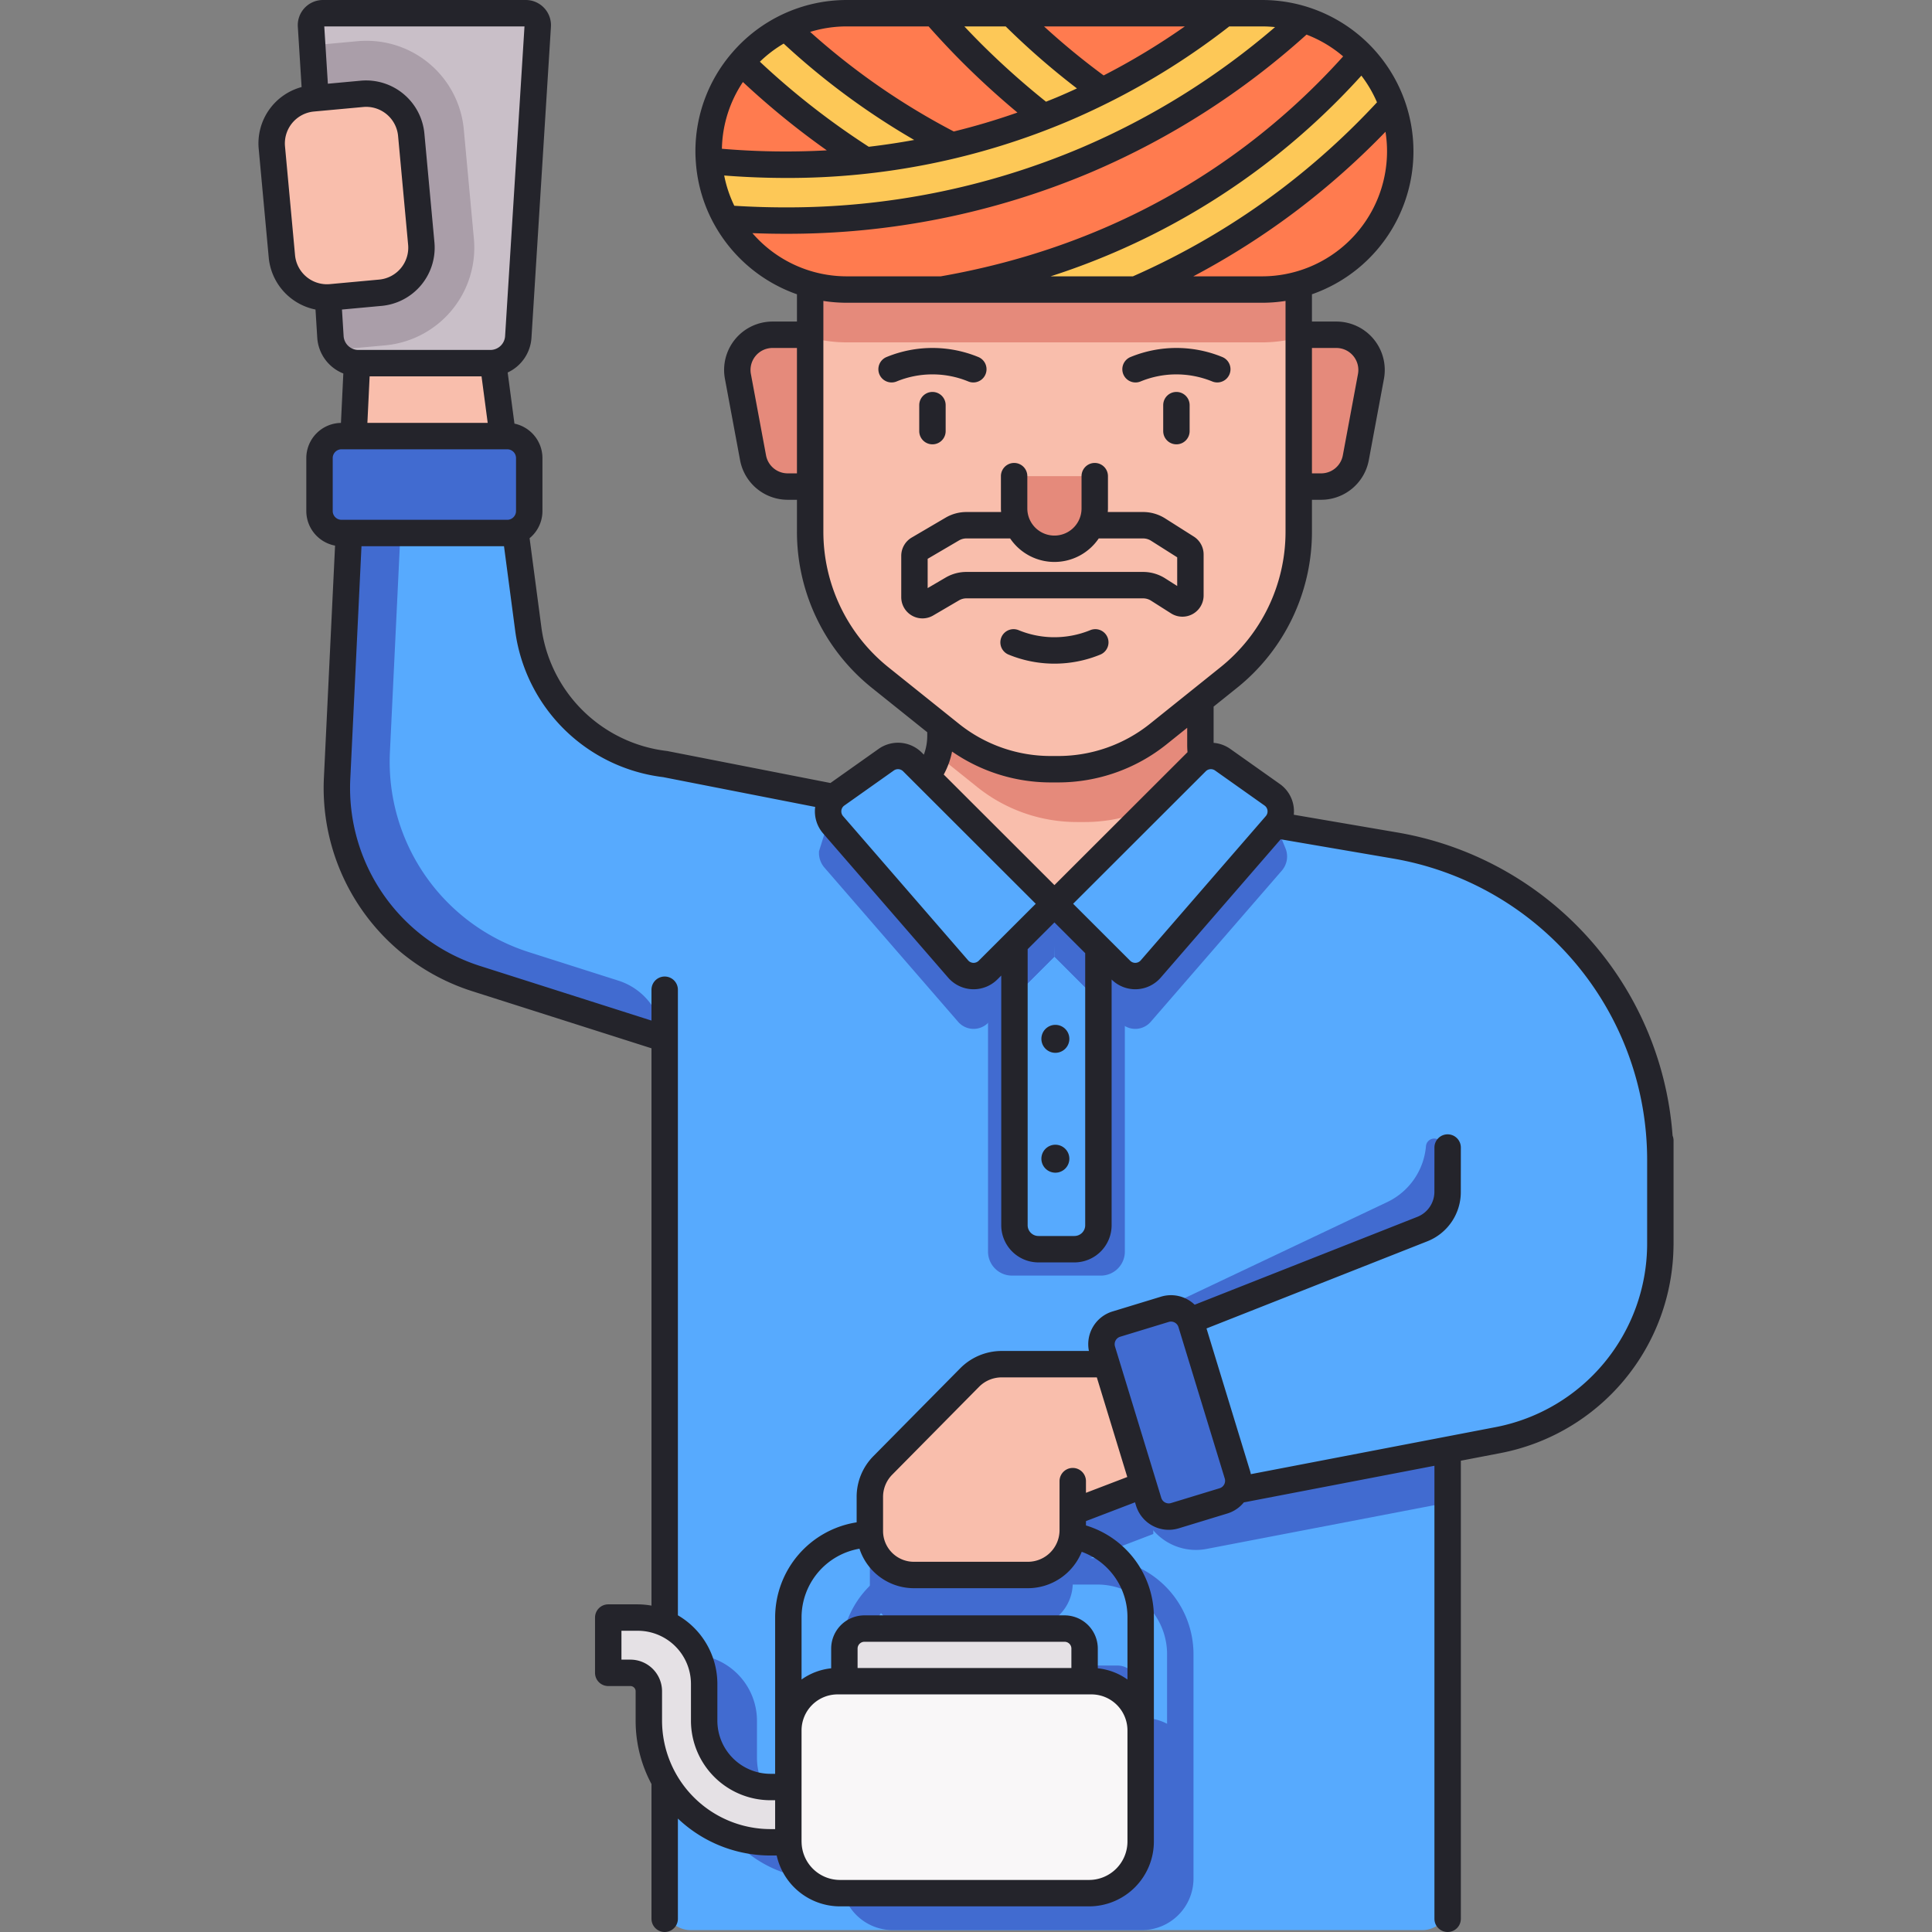 <svg xmlns="http://www.w3.org/2000/svg" viewBox="0 0 512 512" id="chaiwala">
  <rect x="0" y="0" width="512" height="512" fill="#808080" stroke="none"/>
  <path fill="#57aafe" d="m440.01 330.498-57.01 54 .944 119.945a7 7 0 0 1-7 7.055H182.999a7 7 0 0 1-7-7v-230l-.86-2.92-24.29-81.96c.72.76 1.46 1.5 2.23 2.19a41.465 41.465 0 0 0 23.21 10.68l52.79 10.35a18.01 18.01 0 0 0 20.15-17.87v-28.43h68.89v30.84a21.175 21.175 0 0 0 17.62 20.87l33.78 5.78a84.715 84.715 0 0 1 70.49 83.48Z"></path>
  <path fill="#416bd0" d="M261.836 331.695v-91.08L279 239.499l19.095 1.118v91.079a6.356 6.356 0 0 1-6.36 6.352h-23.538a6.356 6.356 0 0 1-6.36-6.352zm28.997 81.226h-42.46a25.472 25.472 0 0 0-25.455 25.43v45.023H218.2a17.584 17.584 0 0 1-17.594-17.574v-9.764a17.584 17.584 0 0 0-17.593-17.574h-7.82v14.645h5.865a4.884 4.884 0 0 1 4.887 4.882v7.81a32.237 32.237 0 0 0 32.255 32.22h4.728a13.671 13.671 0 0 0 13.674 13.479h66.002a13.676 13.676 0 0 0 13.684-13.669v-59.477a25.472 25.472 0 0 0-25.455-25.43zm-42.46 7h42.46a18.464 18.464 0 0 1 18.455 18.43v18.466a12.991 12.991 0 0 0-6.048-1.49h-1.807v-8.641a5.302 5.302 0 0 0-5.302-5.302h-53.056a5.302 5.302 0 0 0-5.302 5.302v8.64h-1.807a12.992 12.992 0 0 0-6.048 1.491v-18.465a18.464 18.464 0 0 1 18.455-18.43z"></path>
  <path fill="#416bd0" d="M284.289 406.52v12.99a11.88 11.88 0 0 1-11.887 11.874h-30.22a11.652 11.652 0 0 1-11.658-11.646v-9.045a11.867 11.867 0 0 1 3.426-8.34l23.026-23.304a11.894 11.894 0 0 1 8.46-3.533h40.202v31.004l-21.349 8.179"></path>
  <path fill="#f9beac" d="M229.08 212.838a18.01 18.01 0 0 0 20.15-17.87v-28.43h68.89v30.84a21.175 21.175 0 0 0 17.62 20.87L279 246.498Z"></path>
  <path fill="#e58a7b" d="M287.481 217.846a42.25 42.25 0 0 0 26.434-9.288l5.366-4.305a21.1 21.1 0 0 1-1.162-6.875v-30.84h-68.89v28.43a17.942 17.942 0 0 1-.775 5.167l10.502 8.423a42.25 42.25 0 0 0 26.433 9.288Z"></path>
  <path fill="#57aafe" d="m134.39 124.238-3.71-28H94.62l-5.29 110.12a52.944 52.944 0 0 0 36.84 52.97l49.83 15.87.15.05-.15-.54-.86-3.13-22.06-79.77-2.23-2.19a41.392 41.392 0 0 1-10.85-22.93l-3.28-24.79Z"></path>
  <path fill="#416bd0" d="m92.457 141.252-3.128 65.106a52.944 52.944 0 0 0 36.84 52.97l49.83 15.87.15.05-.15-.54-.86-3.13a17.044 17.044 0 0 0-11.255-11.697l-23.715-7.553a52.944 52.944 0 0 1-36.84-52.97l2.792-58.106Z"></path>
  <path fill="#f9beac" d="m134.39 124.488-3.788-28.825-35.955.251-1.517 31.584Z"></path>
  <rect width="55.578" height="25.687" x="84.673" y="115.565" fill="#416bd0" rx="5.827"></rect>
  <path fill="#c9bfc8" d="M129.947 96.24h-34.97a7.416 7.416 0 0 1-7.405-6.949L82.415 6.872a3.178 3.178 0 0 1 3.174-3.374h53.746a3.178 3.178 0 0 1 3.174 3.374l-5.157 82.419a7.416 7.416 0 0 1-7.405 6.949Z"></path>
  <path fill="#aa9ea9" d="M122.922 34.418a25.865 25.865 0 0 0-25.868-23.604c-.796 0-1.602.037-2.397.11l-11.92 1.097 4.835 77.27a7.37 7.37 0 0 0 1.105 3.445c.116-.01.233-.005.349-.016l13.057-1.202a25.99 25.99 0 0 0 23.5-28.27Z"></path>
  <rect width="37.096" height="52.936" x="73.294" y="25.354" fill="#f9beac" rx="11.991" transform="rotate(-5.26 91.842 51.822)"></rect>
  <path fill="#57aafe" d="M268.836 324.695v-84.08L279 239.499l12.095 1.118v84.079a6.356 6.356 0 0 1-6.36 6.352h-9.538a6.356 6.356 0 0 1-6.36-6.352Z"></path>
  <path fill="#416bd0" d="m297.027 271.077-17.591-17.572 37.627-37.585a5.42 5.42 0 0 1 6.963-.589l14.068 3.238 2.569 6.237a5.71 5.71 0 0 1-.966 5.914l-34.744 40.073a5.42 5.42 0 0 1-7.926.284Z"></path>
  <path fill="#416bd0" d="m291.094 241.86-12.095-2.362.437 14.007 11.658 11.645v-23.29zM261.843 271.077l17.591-17.572-37.627-37.585a5.42 5.42 0 0 0-6.962-.589l-13.107-4.72-4.688 14.963a6 6 0 0 0 1.45 4.37l35.417 40.849a5.42 5.42 0 0 0 7.926.284Z"></path>
  <path fill="#416bd0" d="m268.836 264.091 10.598-10.586.002-14-10.6 3.414v21.172z"></path>
  <path fill="#57aafe" d="m297.027 257.077-17.591-17.572 37.627-37.585a5.422 5.422 0 0 1 6.963-.588l13.106 9.28a5.407 5.407 0 0 1 .962 7.957l-33.14 38.224a5.421 5.421 0 0 1-7.927.284zm-35.184 0 17.591-17.572-37.627-37.585a5.422 5.422 0 0 0-6.963-.588l-13.106 9.28a5.407 5.407 0 0 0-.962 7.957l33.141 38.224a5.421 5.421 0 0 0 7.926.284z"></path>
  <path fill="#f9beac" d="m325.549 179.613-18.634 14.945a42.25 42.25 0 0 1-26.434 9.288h-2.092a42.25 42.25 0 0 1-26.433-9.288l-18.634-14.945a49.738 49.738 0 0 1-18.627-38.8V60.85h129.48v79.962a49.738 49.738 0 0 1-18.626 38.8Z"></path>
  <path fill="#e58a7b" d="M214.695 89.419a36.63 36.63 0 0 0 9.713 1.312h110.055a36.63 36.63 0 0 0 9.712-1.312V67.851h-129.48Z"></path>
  <rect width="183.288" height="73.233" x="187.791" y="3.498" fill="#ff7b4f" rx="36.617"></rect>
  <path fill="#e58a7b" d="M350.118 128.944h-5.943V88.713h9.958a9.335 9.335 0 0 1 9.185 11.038l-4.015 21.567a9.34 9.34 0 0 1-9.185 7.626zm-141.366 0h5.943V88.713h-9.958a9.335 9.335 0 0 0-9.185 11.038l4.015 21.567a9.34 9.34 0 0 0 9.185 7.626z"></path>
  <path fill="#fdc857" d="M254.36 39.603a188.92 188.92 0 0 1-46.128-32.329 36.78 36.78 0 0 0-11.794 9.23 204.947 204.947 0 0 0 45.13 33.171zm44.184-11.128a193.4 193.4 0 0 1-30.595-24.977h-20.294c3.06 3.493 6.354 7.04 9.913 10.595A209.748 209.748 0 0 0 283.01 35.78z"></path>
  <path fill="#fdc857" d="M187.888 42.647a36.357 36.357 0 0 0 4.517 15.25c4.944.353 10.132.557 15.534.557a203.116 203.116 0 0 0 79.882-16.043 201.506 201.506 0 0 0 57.615-37.229 36.673 36.673 0 0 0-11.014-1.684h-9.837a186.146 186.146 0 0 1-42.583 25.278c-35.049 14.924-68.66 16.38-94.114 13.87zm144.981-1.683c-28.506 21.684-58.703 31.508-83.236 35.767h51.355a199 199 0 0 0 40.87-23.975 200.473 200.473 0 0 0 27.119-24.871 36.598 36.598 0 0 0-8.154-13.16 185.83 185.83 0 0 1-27.954 26.239z"></path>
  <path fill="#e58a7b" d="M290.118 128.183v6.553a10.683 10.683 0 0 1-10.683 10.683 10.683 10.683 0 0 1-10.682-10.683v-6.553a2 2 0 0 1 2-2h17.365a2 2 0 0 1 2 2Z"></path>
  <path fill="#e5e1e5" d="M186.606 456.005v-9.763a17.584 17.584 0 0 0-17.593-17.574h-7.82v14.645h5.865a4.884 4.884 0 0 1 4.887 4.882v7.81a32.237 32.237 0 0 0 32.255 32.22h7.419v-14.646h-7.42a17.584 17.584 0 0 1-17.593-17.574zm42.469-24.416h53.056a5.302 5.302 0 0 1 5.302 5.302v9.114h-63.66v-9.114a5.302 5.302 0 0 1 5.302-5.302z"></path>
  <path fill="#f9f7f8" d="M288.604 501.703h-66.002a13.676 13.676 0 0 1-13.684-13.668v-29.47a13.04 13.04 0 0 1 13.048-13.033h67.274a13.04 13.04 0 0 1 13.048 13.034v29.469a13.676 13.676 0 0 1-13.684 13.668Z"></path>
  <path fill="#416bd0" d="M383.632 329.867a10.587 10.587 0 0 1-6.704 9.846l-93.53 36.912 21.71 28.283a14.932 14.932 0 0 0 14.663 5.572l63.337-12.17-.109-13.812 57.009-53.999v-14.235l-56.37 1.84Z"></path>
  <path fill="#416bd0" d="M440.008 318.1a52.95 52.95 0 0 1-42.984 51.981l-86.304 16.583-18.476-32.36 75.36-35.726a18.12 18.12 0 0 0 10.28-14.697l.014-.15a2.198 2.198 0 0 1 3.676-1.42q1.001.916 2.066 1.799c18.947 15.698 43.59 15.301 56.368 13.99Z"></path>
  <path fill="#57aafe" d="M440.008 302.264v27.39a52.95 52.95 0 0 1-42.984 51.982l-86.304 16.583-27.322-35.594 93.53-36.912a10.587 10.587 0 0 0 6.704-9.846l.005-11.763Z"></path>
  <path fill="#f9beac" d="M284.289 392.52v12.99a11.88 11.88 0 0 1-11.887 11.874h-30.22a11.652 11.652 0 0 1-11.658-11.646v-9.045a11.867 11.867 0 0 1 3.426-8.34l23.026-23.304a11.894 11.894 0 0 1 8.46-3.533h40.202v31.004l-21.349 8.179"></path>
  <rect width="53.091" height="24.587" x="283.483" y="362.03" fill="#416bd0" rx="5.572" transform="rotate(-106.998 310.028 374.324)"></rect>
  <path fill="#24242b" d="M279.69 279.011a3.705 3.705 0 1 0-3.71-3.705 3.708 3.708 0 0 0 3.71 3.705Zm163.56 21.945a87.99 87.99 0 0 0-73.14-80.376l-27.242-4.664a8.863 8.863 0 0 0-3.713-8.16l-13.105-9.278a8.906 8.906 0 0 0-4.43-1.615v-9.605l6.12-4.908a52.996 52.996 0 0 0 19.94-41.53v-8.374h2.44a12.843 12.843 0 0 0 12.625-10.486l4.015-21.566a12.835 12.835 0 0 0-12.626-15.179h-6.454v-7.23A40.112 40.112 0 0 0 334.463 0H224.41a40.031 40.031 0 0 0-30.465 14.06l-.02.016c-.02.02-.033.046-.053.067a39.93 39.93 0 0 0-9.579 25.974c0 .971.047 1.931.115 2.886l.002.018a39.819 39.819 0 0 0 4.916 16.521c.036.068.073.132.113.197a40.32 40.32 0 0 0 21.762 18.25v7.226h-6.462a12.835 12.835 0 0 0-12.626 15.179l4.015 21.566a12.843 12.843 0 0 0 12.626 10.486h2.447v8.374a53.017 53.017 0 0 0 19.93 41.531l14.6 11.701v.918a14.474 14.474 0 0 1-.9 5.024l-.548-.548a8.901 8.901 0 0 0-11.46-.968l-12.748 9.026-43.111-8.448a3.503 3.503 0 0 0-.258-.041 38.04 38.04 0 0 1-33.235-32.784l-3.123-23.604a9.312 9.312 0 0 0 3.405-7.2v-14.033a9.342 9.342 0 0 0-7.419-9.129l-1.795-13.55a10.909 10.909 0 0 0 6.305-9.206l5.16-82.427A6.68 6.68 0 0 0 139.34 0H85.59a6.675 6.675 0 0 0-6.663 7.09l1.002 15.98a15.467 15.467 0 0 0-11.371 16.364l2.66 28.83A15.516 15.516 0 0 0 83.612 82.03l.465 7.484a10.948 10.948 0 0 0 6.907 9.464l-.63 13.098a9.334 9.334 0 0 0-9.18 9.319v14.033a9.337 9.337 0 0 0 7.621 9.163l-2.961 61.602a56.505 56.505 0 0 0 39.273 56.473l47.543 15.143v147.698a21.097 21.097 0 0 0-3.64-.336h-7.82a3.5 3.5 0 0 0-3.5 3.5v14.65a3.5 3.5 0 0 0 3.5 3.5h5.87a1.387 1.387 0 0 1 1.39 1.38v7.81a35.47 35.47 0 0 0 4.2 16.775V508.5a3.5 3.5 0 0 0 7 0v-26.561a35.628 35.628 0 0 0 24.55 9.791h1.63a17.203 17.203 0 0 0 16.773 13.476h66.001a17.196 17.196 0 0 0 17.185-17.17v-29.452l.001-.014v-30.01a25.37 25.37 0 0 0-18-24.3v-1.152l13-4.979.266.868a9.07 9.07 0 0 0 11.322 6.024l12.859-3.922a9.004 9.004 0 0 0 4.388-2.948l50.515-9.704V508.5a3.5 3.5 0 0 0 7 0V387.102l10.541-2.025a56.533 56.533 0 0 0 45.819-54.98c.001-.033.01-.064.01-.097v-27.73a3.48 3.48 0 0 0-.26-1.314ZM211.2 125.446h-2.447a5.84 5.84 0 0 1-5.744-4.767l-4.015-21.566a5.835 5.835 0 0 1 5.744-6.898h6.462Zm110.805 78.744 13.105 9.28a1.908 1.908 0 0 1 .34 2.808l-33.14 38.224a1.921 1.921 0 0 1-2.808.101l-15.112-15.096 35.147-35.108a1.919 1.919 0 0 1 2.468-.209Zm-7.302-4.847c-.037.036-.077.067-.113.103l-35.154 35.115-29.333-29.3a21.168 21.168 0 0 0 2.203-6.09 45.91 45.91 0 0 0 26.084 8.179h2.09a45.946 45.946 0 0 0 28.63-10.06l5.51-4.419v4.509c0 .658.031 1.313.083 1.963Zm-27.113 53.255V324.7a2.853 2.853 0 0 1-2.85 2.85h-9.54a2.858 2.858 0 0 1-2.86-2.85v-73.158l7.096-7.089Zm66.544-160.383a5.835 5.835 0 0 1 5.744 6.898l-4.015 21.566a5.84 5.84 0 0 1-5.744 4.767h-2.439v-33.23Zm13.446-52.098a33.154 33.154 0 0 1-33.117 33.116h-18.226a202.018 202.018 0 0 0 27.742-17.689 204.666 204.666 0 0 0 23.19-20.625 33.214 33.214 0 0 1 .411 5.198Zm-2.662-13.001a197.697 197.697 0 0 1-25.178 22.857 196.128 196.128 0 0 1-39.51 23.26h-21.813a189.138 189.138 0 0 0 56.572-29.481 189.87 189.87 0 0 0 25.79-23.708 33.13 33.13 0 0 1 4.139 7.072ZM313.994 7a183.228 183.228 0 0 1-21.516 12.99A190.83 190.83 0 0 1 276.678 7ZM266.52 7a200.444 200.444 0 0 0 18.881 16.432 182.552 182.552 0 0 1-4.77 2.126c-1.136.483-2.282.934-3.426 1.394a211.767 211.767 0 0 1-17.161-15.327A208.318 208.318 0 0 1 255.566 7ZM224.41 7h21.681c2.99 3.366 5.949 6.52 9.01 9.58 4.68 4.663 9.55 9.1 14.53 13.246q-8.318 2.923-16.87 5.019a185.172 185.172 0 0 1-38.062-26.39A33.005 33.005 0 0 1 224.408 7Zm-16.727 4.552a193.837 193.837 0 0 0 34.585 25.536q-5.97 1.096-12.036 1.807a203.225 203.225 0 0 1-28.856-22.54 33.308 33.308 0 0 1 6.307-4.803Zm-10.804 10.183a211.76 211.76 0 0 0 22.235 18.108 198.86 198.86 0 0 1-27.803-.419 32.915 32.915 0 0 1 5.568-17.689Zm-2.28 32.795a32.854 32.854 0 0 1-2.68-8.02q8.212.642 16.3.65a190.407 190.407 0 0 0 75.156-15.162 189.651 189.651 0 0 0 10.214-4.732 3.39 3.39 0 0 0 .229-.11A190.254 190.254 0 0 0 325.768 7h8.695a33.35 33.35 0 0 1 3.442.18 197.99 197.99 0 0 1-51.455 32.013 199.226 199.226 0 0 1-78.51 15.763c-4.4 0-8.88-.149-13.342-.426Zm4.798 7.254c2.863.111 5.72.172 8.544.172a206.18 206.18 0 0 0 81.252-16.323A205.212 205.212 0 0 0 346.24 9.171a33.14 33.14 0 0 1 9.708 5.774A182.907 182.907 0 0 1 330.75 38.18c-23.572 17.93-50.972 29.72-81.44 35.052H224.41a33.042 33.042 0 0 1-25.013-11.449Zm36.115 115.107a46.048 46.048 0 0 1-17.31-36.071V79.75a40.242 40.242 0 0 0 6.208.482H300.976l.014.001h33.473a40.24 40.24 0 0 0 6.217-.484v8.927c0 .013-.004.025-.004.038s.004.026.004.04v40.152c0 .013-.004.026-.004.039s.004.025.004.039v11.835a46.03 46.03 0 0 1-17.32 36.07l-18.628 14.939a38.922 38.922 0 0 1-24.252 8.521h-2.09a38.87 38.87 0 0 1-24.241-8.52ZM222.97 214.8a1.891 1.891 0 0 1 .793-1.33l13.105-9.279a1.917 1.917 0 0 1 2.468.208l35.147 35.11-8.111 8.102-.01.01-6.99 6.983a1.946 1.946 0 0 1-1.427.56 1.905 1.905 0 0 1-1.381-.66l-33.142-38.225a1.89 1.89 0 0 1-.452-1.479ZM78.189 67.621l-2.66-28.83a8.491 8.491 0 0 1 7.676-9.236l13.058-1.202q.395-.037.784-.037a8.504 8.504 0 0 1 8.45 7.712l2.66 28.83a8.49 8.49 0 0 1-7.677 9.236l-13.058 1.202a8.5 8.5 0 0 1-9.234-7.675Zm12.437 14.41 10.496-.967a15.491 15.491 0 0 0 14.005-16.85l-2.66-28.83a15.52 15.52 0 0 0-16.846-14.002l-8.733.804L85.935 7h53.06l-5.139 82.075a3.915 3.915 0 0 1-3.906 3.665H94.98a3.931 3.931 0 0 1-3.917-3.667Zm38.62 30.036H97.363l.593-12.327h29.657Zm-41.072 23.36v-14.033a2.33 2.33 0 0 1 2.326-2.327h3.086c.035.001.071.003.107.003.008 0 .016-.003.025-.003h39.486c.01 0 .021.003.032.003l.044-.003h1.145a2.33 2.33 0 0 1 2.327 2.327v14.033a2.33 2.33 0 0 1-2.327 2.327H90.5a2.33 2.33 0 0 1-2.326-2.327ZM205.419 484.73H204.2a28.767 28.767 0 0 1-28.75-28.72v-7.81a8.395 8.395 0 0 0-8.39-8.38h-2.37v-7.65h4.32a14.101 14.101 0 0 1 14.1 14.07v9.77a21.104 21.104 0 0 0 21.09 21.07h1.219Zm93.37 3.307a10.188 10.188 0 0 1-10.184 10.169h-66.002a10.183 10.183 0 0 1-10.174-9.967l.001-.009c0-.01-.003-.019-.003-.028 0-.056-.008-.11-.008-.165V458.549a9.551 9.551 0 0 1 9.548-9.515h67.273a9.552 9.552 0 0 1 9.549 9.534Zm-71.519-46.003v-5.144a1.807 1.807 0 0 1 1.81-1.8h53.05a1.802 1.802 0 0 1 1.8 1.8v5.144Zm71.52-13.474v16.529a16.444 16.444 0 0 0-7.86-2.97v-5.229a8.81 8.81 0 0 0-8.8-8.8h-53.05a8.815 8.815 0 0 0-8.81 8.8v5.23a16.444 16.444 0 0 0-7.85 2.967V428.56a18.498 18.498 0 0 1 15.35-18.138 15.18 15.18 0 0 0 14.41 10.468h30.22a15.406 15.406 0 0 0 14.27-9.646 18.395 18.395 0 0 1 12.12 17.316Zm-11-32.948v-3.092a3.5 3.5 0 0 0-7 0v12.99a8.395 8.395 0 0 1-8.39 8.38h-30.22a8.164 8.164 0 0 1-8.16-8.15v-9.04a8.369 8.369 0 0 1 2.42-5.89l23.031-23.302a8.434 8.434 0 0 1 5.969-2.488h25.23l8.07 26.4Zm36.629-2.216a2.059 2.059 0 0 1-1.224 1.008l-12.859 3.922a2.078 2.078 0 0 1-2.586-1.376l-12.263-40.115a2.072 2.072 0 0 1 1.377-2.587l12.86-3.922a2.07 2.07 0 0 1 2.584 1.376l12.263 40.114a2.057 2.057 0 0 1-.152 1.58Zm112.09-63.736a49.527 49.527 0 0 1-40.15 48.543l-13.411 2.577-.024.004-51.434 9.882a9.24 9.24 0 0 0-.224-.896l-11.53-37.718 58.483-23.078a14.021 14.021 0 0 0 8.91-13.101l.011-11.76a3.5 3.5 0 0 0-3.497-3.503h-.003a3.5 3.5 0 0 0-3.5 3.497l-.01 11.763a7.15 7.15 0 0 1-4.485 6.594l-59.045 23.3a9.072 9.072 0 0 0-8.92-2.134l-12.858 3.923a9.072 9.072 0 0 0-6.247 10.467H265.44a15.476 15.476 0 0 0-10.95 4.57l-23.037 23.307a15.336 15.336 0 0 0-4.433 10.803v6.735a25.542 25.542 0 0 0-21.6 25.125v29.989l-.001.019v11.512H204.2a14.096 14.096 0 0 1-14.09-14.07v-9.77a21.057 21.057 0 0 0-10.46-18.165V262.29a3.5 3.5 0 0 0-7 0v8.172l-45.419-14.467a49.497 49.497 0 0 1-34.405-49.467l2.97-61.774h37.771l2.963 22.395a45.035 45.035 0 0 0 39.213 38.8l40.296 7.897c-.005.038-.015.075-.02.113a8.928 8.928 0 0 0 2.113 6.905l33.141 38.224a8.949 8.949 0 0 0 6.42 3.07q.159.006.317.006a8.953 8.953 0 0 0 6.307-2.609l1.023-1.021V324.7a9.866 9.866 0 0 0 9.86 9.85h9.54a9.86 9.86 0 0 0 9.85-9.85v-65.113a8.949 8.949 0 0 0 6.272 2.577q.158 0 .316-.006a8.949 8.949 0 0 0 6.42-3.07l31.79-36.666 29.542 5.058a81.03 81.03 0 0 1 67.58 80.03Zm-156.82-18.887a3.705 3.705 0 1 0-3.71-3.706 3.708 3.708 0 0 0 3.71 3.706Zm-23.077-209.681a3.5 3.5 0 0 0 2.654-6.478 31.993 31.993 0 0 0-24.314 0 3.5 3.5 0 1 0 2.655 6.477 24.999 24.999 0 0 1 19.005 0Zm-13.003 6.277v6.883a3.5 3.5 0 0 0 7 0v-6.883a3.5 3.5 0 0 0-7 0Zm59.31 51.2a3.95 3.95 0 0 1 2.104.605l5.329 3.386a5.618 5.618 0 0 0 8.618-4.75v-10.87a5.607 5.607 0 0 0-2.606-4.747l-7.598-4.814a10.949 10.949 0 0 0-5.846-1.69h-9.349c.02-.311.048-.622.048-.939v-8.565a3.5 3.5 0 0 0-7 0v8.565a7.183 7.183 0 0 1-14.366 0v-8.565a3.5 3.5 0 0 0-7 0v8.565c0 .317.027.628.048.94h-9.18a10.926 10.926 0 0 0-5.532 1.5l-8.965 5.259a5.638 5.638 0 0 0-2.784 4.85v10.971a5.619 5.619 0 0 0 8.458 4.84l6.835-4.003a3.927 3.927 0 0 1 1.987-.537Zm-52.328-5.5-4.751 2.783v-7.761l8.293-4.863a3.927 3.927 0 0 1 1.987-.538h11.576a14.176 14.176 0 0 0 23.48 0h11.744a3.952 3.952 0 0 1 2.106.606l6.944 4.4v7.599l-3.204-2.036a10.947 10.947 0 0 0-5.846-1.69h-46.8a10.922 10.922 0 0 0-5.529 1.5Zm38.349 13.927a25.2 25.2 0 0 1-10.138 1.869 24.948 24.948 0 0 1-8.868-1.868 3.5 3.5 0 1 0-2.655 6.477 31.93 31.93 0 0 0 11.346 2.389c.275.007.548.01.821.01a31.896 31.896 0 0 0 12.145-2.398 3.5 3.5 0 0 0-2.651-6.479Zm11.994-65.642a3.489 3.489 0 0 0 1.326-.263 24.96 24.96 0 0 1 8.869-1.868 25.238 25.238 0 0 1 10.137 1.869 3.5 3.5 0 0 0 2.653-6.478 31.994 31.994 0 0 0-24.314 0 3.5 3.5 0 0 0 1.329 6.74Zm7.329 6.015v6.883a3.5 3.5 0 0 0 7 0v-6.883a3.5 3.5 0 0 0-7 0Z"></path>
</svg>

